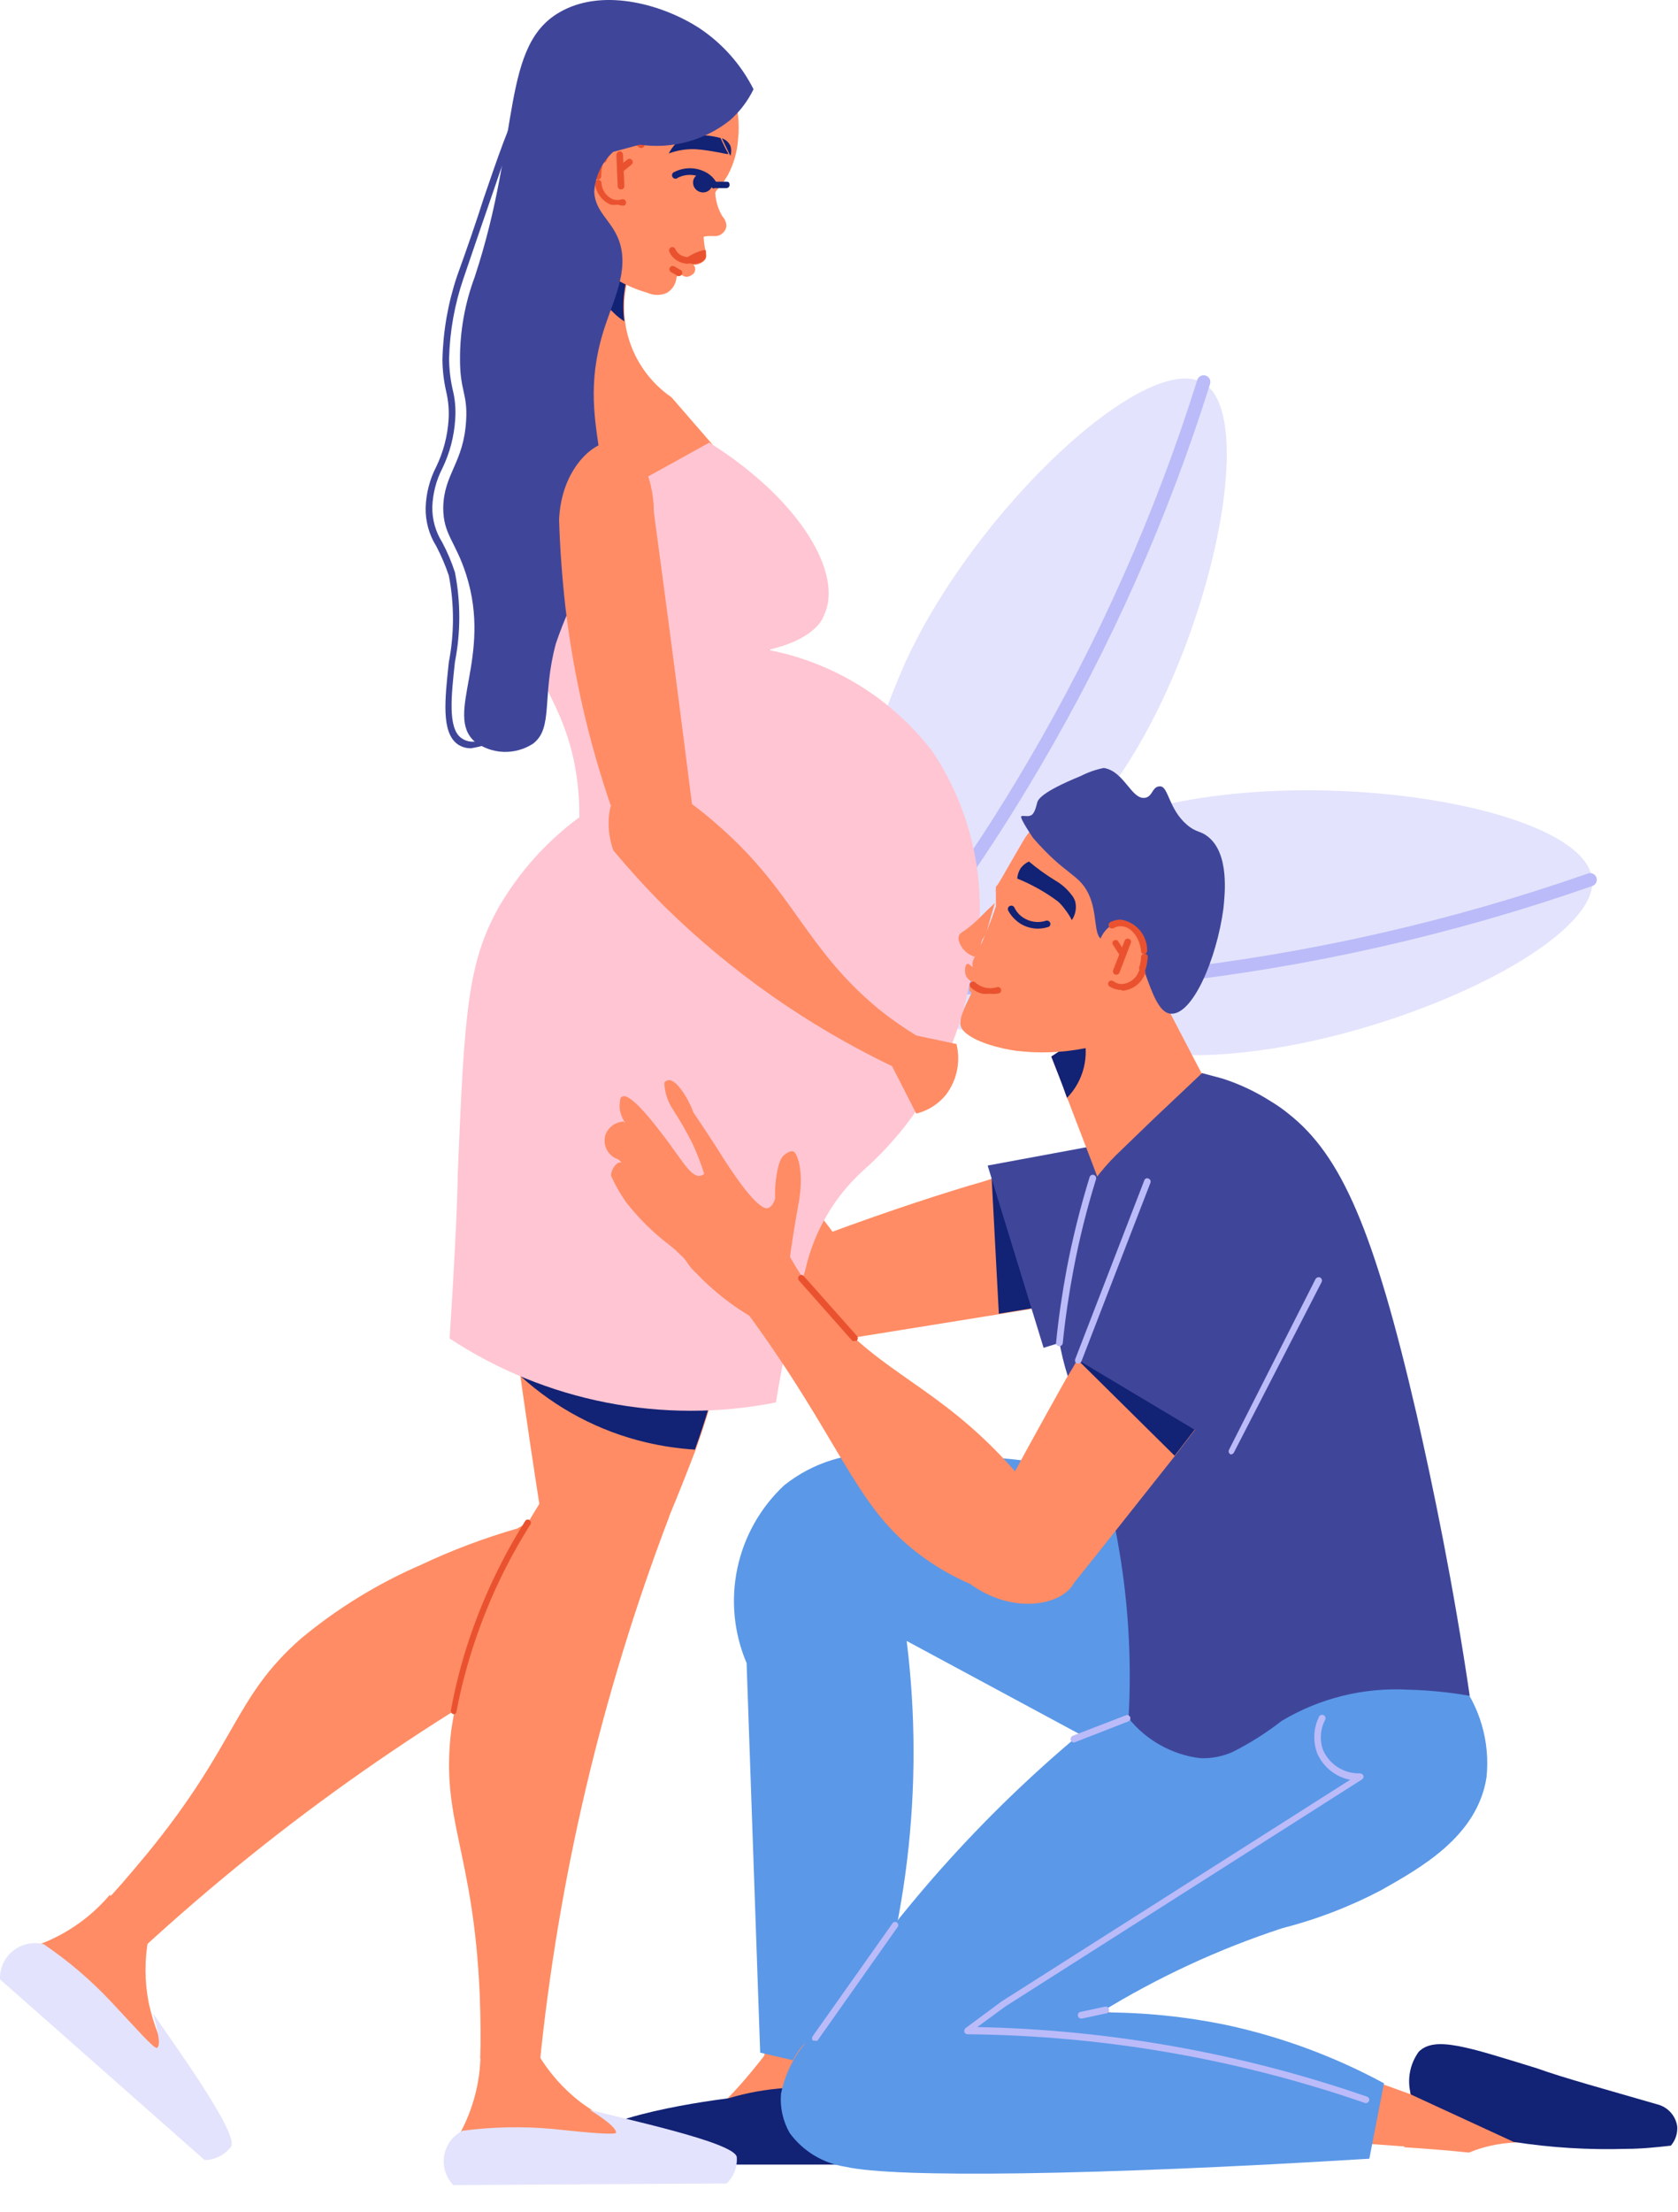 <svg width="63" height="83" viewBox="0 0 63 83" fill="none" xmlns="http://www.w3.org/2000/svg">
<path d="M33.971 24.899C32.732 27.704 31.949 30.688 31.651 33.739C31.651 34.369 31.651 35.099 31.521 36.459C31.351 38.139 31.091 38.839 31.381 39.039C31.671 39.239 32.141 38.889 33.861 37.479C35.291 36.309 36.001 35.719 36.471 35.269C38.338 33.49 40.086 31.59 41.701 29.579C45.321 24.689 47.311 15.659 45.191 14.379C43.071 13.099 36.611 19.099 33.971 24.899Z" fill="#E3E3FD"/>
<path d="M31.381 39.289C31.333 39.289 31.285 39.274 31.245 39.247C31.205 39.22 31.174 39.182 31.154 39.138C31.136 39.093 31.13 39.044 31.138 38.997C31.146 38.949 31.168 38.905 31.201 38.869C33.979 35.676 36.453 32.232 38.591 28.579C41.248 24.063 43.382 19.259 44.951 14.259C44.971 14.196 45.015 14.143 45.074 14.112C45.133 14.081 45.202 14.074 45.266 14.094C45.33 14.114 45.383 14.159 45.414 14.218C45.445 14.277 45.451 14.346 45.431 14.409C43.851 19.445 41.7 24.283 39.021 28.829C36.87 32.501 34.376 35.959 31.571 39.159C31.552 39.195 31.525 39.225 31.492 39.248C31.459 39.27 31.421 39.284 31.381 39.289Z" fill="#BBBBF9"/>
<path d="M43.871 30.169C40.743 30.893 37.747 32.101 34.991 33.749C34.451 34.119 33.861 34.619 32.631 35.349C31.111 36.249 30.361 36.469 30.371 36.849C30.381 37.229 30.971 37.389 33.241 37.949C35.111 38.419 36.051 38.649 36.731 38.769C39.393 39.221 42.083 39.498 44.781 39.599C51.151 39.599 59.991 35.599 59.781 33.019C59.571 30.439 50.401 28.759 43.871 30.169Z" fill="#E3E3FD"/>
<path d="M35.941 37.319C34.071 37.319 32.211 37.239 30.361 37.099C30.295 37.099 30.231 37.073 30.184 37.026C30.137 36.979 30.111 36.916 30.111 36.849C30.111 36.783 30.137 36.719 30.184 36.672C30.231 36.626 30.295 36.599 30.361 36.599C34.778 36.943 39.217 36.876 43.621 36.399C49.074 35.802 54.442 34.587 59.621 32.779C59.653 32.768 59.686 32.764 59.719 32.766C59.752 32.768 59.785 32.777 59.815 32.792C59.845 32.807 59.871 32.828 59.893 32.853C59.914 32.878 59.931 32.907 59.941 32.939C59.96 33.002 59.954 33.069 59.924 33.127C59.894 33.185 59.843 33.229 59.781 33.249C54.564 35.074 49.156 36.298 43.661 36.899C41.097 37.178 38.52 37.318 35.941 37.319Z" fill="#BBBBF9"/>
<path d="M21.871 36.999L20.131 38.929C21.131 40.279 21.901 41.449 22.411 42.269C24.271 45.269 24.891 46.789 26.751 48.179C27.335 48.614 27.966 48.983 28.631 49.279C30.261 50.449 32.051 50.059 32.511 49.279C32.971 48.499 32.511 47.359 31.421 46.449C30.848 45.642 30.206 44.885 29.501 44.189C26.951 41.629 24.961 41.189 22.891 38.549C22.508 38.062 22.167 37.544 21.871 36.999Z" fill="#FF8C64"/>
<path d="M30.141 46.639L31.291 50.319L37.501 49.319L38.721 49.119L40.081 48.889L41.081 48.729L48.151 43.929C48.007 43.723 47.84 43.535 47.651 43.369C46.521 42.369 44.481 42.089 37.751 44.089L37.261 44.229L36.851 44.359L36.431 44.479C34.741 44.989 32.611 45.699 30.141 46.639Z" fill="#FF8C64"/>
<path d="M37.231 44.209L37.501 49.299L38.721 49.099L40.081 48.869L37.231 44.209Z" fill="#122275"/>
<path d="M39.181 50.579L37.081 43.739L45.341 42.209C46.096 42.039 46.888 42.158 47.559 42.544C48.23 42.929 48.733 43.552 48.966 44.29C49.2 45.028 49.148 45.827 48.822 46.529C48.495 47.23 47.916 47.784 47.201 48.079L39.181 50.579Z" fill="#3F469A"/>
<path d="M21.961 81.209H31.901C32.044 80.709 32.023 80.177 31.841 79.689C31.784 79.527 31.706 79.373 31.611 79.229C31.201 78.496 30.948 77.686 30.871 76.849L29.071 76.649C26.791 79.709 25.511 80.319 24.741 80.279C24.201 80.279 23.741 80.539 23.151 80.549C22.801 80.549 22.371 80.549 22.151 80.789C22.048 80.908 21.982 81.054 21.961 81.209Z" fill="#FF8C64"/>
<path d="M28.591 78.209L31.111 78.259C31.916 75.829 32.584 73.355 33.111 70.849C34.491 64.519 33.941 62.709 33.641 61.919C33.256 61.077 32.922 60.212 32.641 59.329C32.228 57.942 31.97 56.513 31.871 55.069L27.871 60.399C28.071 61.449 28.241 62.529 28.391 63.639C29.054 68.469 29.121 73.363 28.591 78.209Z" fill="#FF8C64"/>
<path d="M21.651 81.229H34.251V79.229C32.747 78.547 31.098 78.249 29.451 78.359C28.742 78.408 28.041 78.535 27.361 78.739C26.221 78.889 21.611 79.529 21.531 80.839C21.527 80.979 21.57 81.116 21.651 81.229Z" fill="#122275"/>
<path d="M51.321 61.239C48.491 59.649 45.131 60.239 43.821 62.609C42.511 64.979 43.751 68.129 46.581 69.719C49.411 71.309 52.771 70.719 54.081 68.349C55.391 65.979 54.121 62.819 51.321 61.239Z" fill="#FF8C64"/>
<path d="M34.171 54.839C33.38 54.607 32.546 54.568 31.737 54.724C30.928 54.881 30.168 55.229 29.521 55.739C28.863 56.302 28.367 57.032 28.088 57.852C27.808 58.671 27.754 59.551 27.931 60.399L32.291 60.149L46.551 68.149L52.051 60.439C50.317 59.292 48.479 58.311 46.561 57.509C42.633 55.857 38.431 54.952 34.171 54.839Z" fill="#FF8C64"/>
<path d="M34.041 61.579L42.321 66.039C43.156 65.348 43.837 64.489 44.321 63.519C44.84 62.309 45.096 61.001 45.072 59.684C45.048 58.367 44.744 57.07 44.181 55.879C40.593 54.936 36.891 54.492 33.181 54.559C31.831 54.474 30.498 54.895 29.441 55.739C28.55 56.572 27.936 57.658 27.684 58.852C27.432 60.045 27.553 61.287 28.031 62.409L28.541 77.029L32.071 77.849C34.048 72.668 34.724 67.082 34.041 61.579Z" fill="#5B98E8"/>
<path d="M39.471 39.649C39.671 40.169 39.871 40.649 40.061 41.199C40.151 41.399 40.221 41.609 40.301 41.809C40.741 42.949 41.181 44.109 41.611 45.249L46.741 43.379C45.531 41.079 44.331 38.789 43.141 36.489C42.501 37.209 41.806 37.878 41.061 38.489L40.671 38.789C40.261 39.119 39.861 39.399 39.471 39.649Z" fill="#FF8C64"/>
<path d="M39.471 39.649C39.671 40.169 39.871 40.649 40.061 41.199C40.364 40.888 40.58 40.502 40.687 40.081C40.794 39.66 40.789 39.218 40.671 38.799C40.261 39.119 39.861 39.399 39.471 39.649Z" fill="#122275"/>
<path d="M40.211 51.239C40.457 51.907 40.823 52.523 41.291 53.059C42.111 55.159 42.941 57.269 43.781 59.369C44.621 61.469 45.461 63.619 46.291 65.739C47.001 67.489 47.701 69.249 48.401 70.999L52.881 63.429L53.881 61.689C53.171 58.269 52.471 54.849 51.751 51.429C51.751 50.909 51.751 46.739 49.971 43.849C49.498 43.125 48.949 42.455 48.331 41.849C48.12 41.676 47.896 41.519 47.661 41.379C47.1 41.02 46.495 40.734 45.861 40.529C45.001 41.029 44.161 41.529 43.291 42.009C43.061 42.159 42.821 42.299 42.591 42.429C42.335 42.728 42.098 43.041 41.881 43.369C40.811 44.929 39.031 48.149 40.211 51.239Z" fill="#FF8C64"/>
<path d="M47.391 62.109C44.611 63.769 43.471 66.989 44.841 69.289C46.211 71.589 49.591 72.109 52.381 70.439C55.171 68.769 56.311 65.559 54.931 63.259C53.551 60.959 50.181 60.439 47.391 62.109Z" fill="#FF8C64"/>
<path d="M33.321 73.759C30.851 75.699 29.321 77.759 29.801 78.699C30.281 79.639 33.291 79.579 36.991 78.029L50.991 69.649L47.051 61.029C45.197 61.971 43.43 63.075 41.771 64.329C38.393 66.921 35.528 70.118 33.321 73.759Z" fill="#FF8C64"/>
<path d="M29.481 79.089C29.891 80.709 32.581 81.969 36.151 81.379C37.921 81.079 39.271 81.039 39.411 80.999C41.731 80.429 45.641 79.999 52.721 80.549C53.491 80.599 54.301 80.659 55.151 80.749L54.151 79.039C53.751 78.879 53.361 78.729 52.981 78.599C50.571 77.709 48.481 77.079 46.851 76.599C40.581 74.919 38.751 75.389 37.951 75.649C37.101 76.029 36.221 76.34 35.321 76.579C33.634 76.944 31.893 76.985 30.191 76.699C29.904 77.021 29.692 77.402 29.569 77.815C29.446 78.228 29.416 78.663 29.481 79.089Z" fill="#FF8C64"/>
<path d="M52.721 80.579C53.491 80.629 54.301 80.689 55.151 80.779C55.318 80.71 55.488 80.65 55.661 80.599C57.011 80.219 57.971 80.459 59.861 80.549C60.765 80.584 61.669 80.567 62.571 80.499C62.641 80.454 62.701 80.394 62.746 80.323C62.791 80.252 62.82 80.172 62.831 80.089C62.831 79.739 62.311 79.499 61.991 79.349C61.748 79.223 61.493 79.119 61.231 79.039C60.99 78.976 60.741 78.945 60.491 78.949C59.161 78.949 54.321 76.219 53.201 77.289C53.11 77.384 53.039 77.498 52.994 77.622C52.95 77.746 52.931 77.878 52.941 78.009C52.952 78.216 52.952 78.423 52.941 78.629C52.988 79.287 52.913 79.948 52.721 80.579Z" fill="#FF8C64"/>
<path d="M41.321 75.519C43.463 74.203 45.752 73.142 48.141 72.359C49.433 72.03 50.681 71.55 51.861 70.929C53.321 70.099 55.461 68.929 55.811 66.699C55.952 65.352 55.553 64.003 54.701 62.949L44.301 62.229C40.245 65.007 36.628 68.378 33.571 72.229C32.171 74.009 32.321 74.549 30.841 76.079C30.055 76.707 29.517 77.593 29.321 78.579C29.28 79.091 29.395 79.604 29.651 80.049C30.151 80.728 30.898 81.18 31.731 81.309C33.581 81.739 41.161 81.639 51.411 81.009L51.961 78.179C50.114 77.179 48.134 76.445 46.081 75.999C44.516 75.673 42.92 75.512 41.321 75.519Z" fill="#5B98E8"/>
<path d="M40.591 52.899C41.987 56.593 42.593 60.537 42.371 64.479C43.038 65.311 44.003 65.849 45.061 65.979C45.484 65.996 45.905 65.914 46.291 65.739C46.937 65.413 47.55 65.025 48.121 64.579C49.555 63.722 51.213 63.315 52.881 63.409C53.652 63.428 54.421 63.505 55.181 63.639C54.561 59.439 53.821 55.859 53.181 53.049C51.581 46.149 50.361 43.359 48.381 41.799C48.17 41.626 47.946 41.469 47.711 41.329C47.15 40.97 46.545 40.684 45.911 40.479L45.131 40.269L43.321 41.979L41.911 43.339C40.75 44.485 39.974 45.963 39.691 47.569C39.48 49.395 39.793 51.244 40.591 52.899Z" fill="#3F469A"/>
<path d="M51.251 78.919C46.447 77.257 41.404 76.386 36.321 76.339C36.295 76.337 36.269 76.328 36.248 76.312C36.227 76.296 36.211 76.274 36.201 76.249C36.197 76.224 36.2 76.198 36.209 76.173C36.218 76.149 36.232 76.127 36.251 76.109L37.601 75.109L50.691 66.789C50.419 66.736 50.163 66.617 49.947 66.442C49.731 66.268 49.561 66.044 49.451 65.789C49.371 65.573 49.336 65.343 49.346 65.113C49.356 64.883 49.412 64.657 49.511 64.449C49.516 64.431 49.525 64.413 49.537 64.398C49.549 64.384 49.565 64.372 49.582 64.364C49.599 64.355 49.618 64.351 49.638 64.351C49.657 64.351 49.676 64.356 49.693 64.364C49.711 64.372 49.726 64.384 49.738 64.399C49.75 64.414 49.759 64.432 49.763 64.45C49.768 64.469 49.768 64.488 49.764 64.507C49.761 64.526 49.753 64.544 49.741 64.559C49.654 64.733 49.603 64.924 49.593 65.118C49.582 65.312 49.612 65.507 49.681 65.689C49.801 65.953 49.996 66.174 50.241 66.328C50.487 66.48 50.772 66.558 51.061 66.549C51.089 66.549 51.117 66.558 51.14 66.574C51.163 66.59 51.181 66.613 51.191 66.639C51.197 66.666 51.194 66.694 51.184 66.719C51.173 66.744 51.154 66.765 51.131 66.779L37.741 75.299L36.691 76.069C41.674 76.169 46.611 77.049 51.321 78.679C51.337 78.684 51.352 78.692 51.366 78.702C51.379 78.713 51.389 78.726 51.397 78.741C51.404 78.757 51.409 78.773 51.409 78.79C51.41 78.807 51.407 78.824 51.401 78.839C51.39 78.868 51.368 78.892 51.341 78.907C51.313 78.922 51.282 78.926 51.251 78.919Z" fill="#BBBBF9"/>
<path d="M40.591 75.749C40.562 75.75 40.535 75.74 40.513 75.722C40.49 75.703 40.476 75.677 40.471 75.649C40.467 75.633 40.466 75.616 40.468 75.599C40.471 75.582 40.478 75.566 40.487 75.552C40.497 75.537 40.509 75.525 40.523 75.516C40.538 75.507 40.554 75.501 40.571 75.499L41.461 75.309C41.479 75.302 41.498 75.299 41.517 75.299C41.536 75.3 41.555 75.305 41.572 75.314C41.589 75.324 41.604 75.336 41.615 75.352C41.627 75.367 41.635 75.385 41.639 75.404C41.642 75.423 41.642 75.442 41.637 75.461C41.633 75.479 41.624 75.497 41.612 75.512C41.599 75.527 41.584 75.538 41.567 75.547C41.549 75.555 41.53 75.559 41.511 75.559L40.621 75.749H40.591Z" fill="#BBBBF9"/>
<path d="M30.601 76.579H30.521C30.5 76.554 30.488 76.522 30.488 76.489C30.488 76.456 30.5 76.424 30.521 76.399L33.521 72.159C33.532 72.148 33.545 72.139 33.56 72.133C33.575 72.127 33.59 72.124 33.606 72.124C33.622 72.124 33.638 72.127 33.652 72.133C33.667 72.139 33.68 72.148 33.691 72.159C33.702 72.17 33.711 72.184 33.717 72.198C33.723 72.213 33.726 72.228 33.726 72.244C33.726 72.26 33.723 72.276 33.717 72.29C33.711 72.305 33.702 72.318 33.691 72.329L30.691 76.579C30.662 76.589 30.63 76.589 30.601 76.579Z" fill="#BBBBF9"/>
<path d="M40.321 65.389C40.295 65.389 40.27 65.382 40.249 65.367C40.228 65.353 40.211 65.333 40.201 65.309C40.19 65.277 40.191 65.242 40.204 65.211C40.217 65.18 40.241 65.154 40.271 65.139L42.271 64.369C42.286 64.363 42.302 64.36 42.319 64.36C42.335 64.36 42.351 64.363 42.366 64.37C42.381 64.376 42.395 64.386 42.406 64.398C42.417 64.41 42.425 64.424 42.431 64.439C42.437 64.454 42.441 64.471 42.441 64.487C42.441 64.503 42.437 64.519 42.431 64.534C42.424 64.549 42.414 64.563 42.403 64.574C42.391 64.585 42.376 64.594 42.361 64.599L40.361 65.379L40.321 65.389Z" fill="#BBBBF9"/>
<path d="M56.831 80.379C58.23 80.596 59.646 80.683 61.061 80.639C61.641 80.639 62.201 80.579 62.731 80.519C62.903 80.32 62.989 80.061 62.971 79.799C62.943 79.602 62.857 79.418 62.723 79.27C62.589 79.122 62.414 79.017 62.221 78.969C60.221 78.389 58.681 77.969 57.711 77.619C55.081 76.809 53.881 76.399 53.271 76.989C53.103 77.218 52.989 77.481 52.937 77.76C52.885 78.039 52.896 78.326 52.971 78.599L56.831 80.379Z" fill="#122275"/>
<path d="M36.861 57.579L40.181 59.579C41.491 57.949 42.791 56.299 44.101 54.649L44.871 53.649L45.731 52.569L46.341 51.799C47.008 49.039 47.674 46.273 48.341 43.499C48.098 43.445 47.85 43.418 47.601 43.419C46.071 43.419 44.381 44.599 40.721 50.579L40.451 51.029L40.241 51.389L40.011 51.769C39.161 53.289 38.061 55.249 36.861 57.579Z" fill="#FF8C64"/>
<path d="M40.481 51.049L44.101 54.629L44.871 53.629L45.731 52.549L40.481 51.049Z" fill="#122275"/>
<path d="M46.201 54.459L40.061 50.789L45.161 44.119C45.61 43.493 46.276 43.058 47.03 42.898C47.783 42.737 48.569 42.864 49.234 43.254C49.898 43.643 50.394 44.266 50.623 45.002C50.852 45.737 50.797 46.532 50.471 47.229C49.038 49.636 47.614 52.046 46.201 54.459Z" fill="#3F469A"/>
<path d="M22.131 31.339L20.131 34.179L28.711 39.909C29.08 39.211 29.346 38.464 29.501 37.689C29.701 36.555 29.701 35.394 29.501 34.259C29.331 32.779 29.241 31.259 29.001 29.809C28.681 27.909 28.571 24.869 29.551 19.909L25.211 14.909C24.417 14.364 23.84 13.557 23.581 12.629C23.531 12.452 23.494 12.272 23.471 12.089C23.372 11.35 23.473 10.597 23.761 9.909C23.388 9.909 23.019 9.827 22.681 9.669C22.042 9.348 21.551 8.793 21.311 8.119C20.461 10.514 19.734 12.951 19.131 15.419C18.756 16.602 18.544 17.83 18.501 19.069C18.641 21.669 20.001 22.929 21.081 25.909C21.695 27.658 22.049 29.488 22.131 31.339Z" fill="#FF8C64"/>
<path d="M25.431 22.129C25.464 22.634 25.645 23.119 25.953 23.521C26.261 23.923 26.681 24.224 27.161 24.387C27.64 24.551 28.157 24.568 28.646 24.437C29.135 24.307 29.575 24.034 29.909 23.654C30.243 23.273 30.457 22.802 30.523 22.301C30.59 21.799 30.506 21.288 30.283 20.834C30.059 20.38 29.706 20.002 29.268 19.748C28.83 19.495 28.326 19.377 27.821 19.409C27.485 19.431 27.157 19.518 26.856 19.667C26.554 19.815 26.285 20.022 26.063 20.274C25.841 20.527 25.671 20.821 25.562 21.139C25.454 21.457 25.409 21.794 25.431 22.129Z" fill="#FF8C64"/>
<path d="M17.991 37.579C18.09 38.579 18.477 39.529 19.105 40.314C19.733 41.098 20.576 41.683 21.53 41.998C22.484 42.313 23.51 42.344 24.481 42.087C25.453 41.831 26.329 41.297 27.003 40.552C27.678 39.807 28.122 38.883 28.281 37.89C28.439 36.898 28.307 35.881 27.899 34.962C27.491 34.044 26.825 33.264 25.983 32.717C25.14 32.169 24.156 31.878 23.151 31.879C21.712 31.954 20.362 32.596 19.395 33.664C18.428 34.733 17.923 36.14 17.991 37.579Z" fill="#FF8C64"/>
<path d="M19.911 54.219C20.051 55.129 20.161 55.899 20.251 56.449L25.121 56.909C25.451 56.119 25.781 55.289 26.121 54.399C26.501 53.339 26.851 52.199 27.121 50.999C27.171 50.809 27.231 50.609 27.271 50.409C28.269 46.489 28.747 42.454 28.691 38.409L19.781 41.799C19.314 43.256 19.052 44.77 19.001 46.299C18.971 47.479 19.061 48.449 19.911 54.219Z" fill="#FF8C64"/>
<path d="M18.031 77.249L20.251 77.569C20.956 70.494 22.597 63.543 25.131 56.899C23.587 56.248 21.878 56.09 20.241 56.449C19.553 57.546 18.954 58.696 18.451 59.889C17.709 61.492 17.201 63.193 16.941 64.939C16.531 68.289 17.771 69.419 18.011 74.829C18.051 75.849 18.051 76.699 18.031 77.249Z" fill="#FF8C64"/>
<path d="M23.051 11.749C23.169 11.866 23.3 11.97 23.441 12.059C23.342 11.32 23.442 10.567 23.731 9.879L22.651 9.639L22.581 9.699C22.141 10.159 22.321 11.079 23.051 11.749Z" fill="#122275"/>
<path d="M20.851 8.579C21.413 9.137 22.008 9.661 22.631 10.149C23.135 10.53 23.704 10.815 24.311 10.989C24.426 11.041 24.55 11.068 24.676 11.068C24.802 11.068 24.926 11.041 25.041 10.989C25.144 10.927 25.23 10.841 25.293 10.738C25.356 10.636 25.393 10.519 25.401 10.399C25.431 10.354 25.478 10.321 25.531 10.309C25.631 10.309 25.701 10.419 25.841 10.379C25.981 10.339 26.101 10.249 26.101 10.109C26.104 10.077 26.099 10.045 26.087 10.016C26.075 9.986 26.055 9.96 26.031 9.939C26.111 9.942 26.192 9.927 26.266 9.896C26.34 9.865 26.407 9.818 26.461 9.759C26.487 9.724 26.505 9.683 26.514 9.64C26.523 9.597 26.522 9.552 26.511 9.509C26.479 9.391 26.456 9.271 26.441 9.149C26.345 8.449 26.508 7.737 26.901 7.149C27.007 7.037 27.104 6.917 27.191 6.789L27.321 6.579C27.548 6.16 27.681 5.696 27.711 5.219C27.775 4.622 27.707 4.018 27.511 3.449C27.305 2.695 26.893 2.013 26.321 1.479C25.061 0.299 22.531 -0.331 20.941 0.969C20.296 1.61 19.865 2.434 19.707 3.33C19.55 4.225 19.673 5.147 20.061 5.969C20.341 6.382 20.55 6.838 20.681 7.319C20.796 7.729 20.853 8.153 20.851 8.579Z" fill="#FF8C64"/>
<path d="M26.321 8.919C26.413 8.88 26.511 8.86 26.611 8.859C26.741 8.859 26.781 8.859 26.901 8.859C26.987 8.847 27.068 8.809 27.131 8.749C27.206 8.685 27.256 8.597 27.271 8.499C27.273 8.429 27.261 8.359 27.235 8.294C27.209 8.229 27.17 8.169 27.121 8.119C26.941 7.817 26.847 7.471 26.851 7.119L26.371 7.929C26.321 8.279 26.321 8.579 26.321 8.919Z" fill="#FF8C64"/>
<path d="M26.811 7.079C26.789 7.077 26.767 7.069 26.748 7.057C26.729 7.045 26.713 7.028 26.701 7.009C26.619 6.865 26.497 6.747 26.351 6.669C26.212 6.599 26.057 6.562 25.901 6.562C25.745 6.562 25.591 6.599 25.451 6.669C25.437 6.683 25.419 6.694 25.4 6.7C25.381 6.706 25.361 6.707 25.341 6.704C25.321 6.701 25.302 6.694 25.286 6.682C25.27 6.671 25.256 6.656 25.247 6.638C25.237 6.621 25.232 6.601 25.231 6.581C25.23 6.561 25.234 6.541 25.242 6.523C25.25 6.504 25.262 6.488 25.278 6.476C25.293 6.463 25.311 6.454 25.331 6.449C25.508 6.36 25.703 6.314 25.901 6.314C26.099 6.314 26.294 6.36 26.471 6.449C26.64 6.532 26.782 6.66 26.881 6.819H27.251C27.331 6.819 27.381 6.819 27.391 6.929C27.392 6.946 27.39 6.963 27.385 6.978C27.38 6.994 27.371 7.008 27.36 7.021C27.348 7.033 27.335 7.043 27.319 7.049C27.304 7.056 27.288 7.059 27.271 7.059H26.821L26.811 7.079Z" fill="#122275"/>
<path d="M26.031 6.759C26.019 6.807 26.017 6.856 26.024 6.904C26.031 6.952 26.047 6.999 26.073 7.04C26.098 7.082 26.131 7.119 26.17 7.148C26.209 7.177 26.254 7.198 26.301 7.209C26.347 7.222 26.395 7.225 26.442 7.219C26.489 7.213 26.535 7.198 26.576 7.174C26.618 7.15 26.654 7.119 26.683 7.081C26.712 7.043 26.734 7 26.746 6.954C26.759 6.908 26.762 6.86 26.756 6.813C26.75 6.766 26.734 6.72 26.711 6.679C26.687 6.638 26.655 6.601 26.618 6.572C26.58 6.543 26.537 6.522 26.491 6.509C26.444 6.495 26.395 6.491 26.347 6.496C26.299 6.501 26.252 6.516 26.209 6.539C26.166 6.562 26.129 6.594 26.098 6.631C26.068 6.669 26.045 6.713 26.031 6.759Z" fill="#122275"/>
<path d="M25.821 9.899C25.68 9.895 25.542 9.854 25.421 9.779C25.292 9.702 25.191 9.587 25.131 9.449C25.117 9.421 25.114 9.389 25.123 9.359C25.133 9.329 25.154 9.304 25.181 9.289C25.195 9.281 25.211 9.275 25.228 9.273C25.244 9.271 25.261 9.272 25.277 9.277C25.293 9.282 25.308 9.29 25.321 9.3C25.333 9.311 25.344 9.324 25.351 9.339C25.393 9.434 25.463 9.514 25.551 9.569C25.634 9.616 25.726 9.643 25.821 9.649C25.838 9.649 25.854 9.653 25.869 9.659C25.885 9.666 25.898 9.676 25.91 9.688C25.921 9.7 25.93 9.715 25.935 9.73C25.94 9.746 25.942 9.763 25.941 9.779C25.941 9.811 25.928 9.842 25.906 9.864C25.883 9.887 25.853 9.899 25.821 9.899Z" fill="#EA522F"/>
<path d="M25.931 9.579C25.831 9.633 25.734 9.693 25.641 9.759C25.755 9.845 25.89 9.897 26.031 9.909C26.031 9.909 26.391 9.909 26.501 9.669C26.501 9.589 26.501 9.449 26.501 9.399C26.501 9.349 26.191 9.429 25.931 9.579Z" fill="#EA522F"/>
<path d="M27.101 5.189C27.171 5.212 27.235 5.248 27.29 5.296C27.345 5.345 27.389 5.403 27.421 5.469C27.464 5.592 27.464 5.726 27.421 5.849L27.101 5.189Z" fill="#122275"/>
<path d="M27.051 5.179L27.201 5.499C27.311 5.719 27.351 5.749 27.341 5.779C27.331 5.809 26.731 5.639 26.111 5.599C25.77 5.585 25.43 5.64 25.111 5.759C25.152 5.674 25.202 5.593 25.261 5.519C25.751 4.839 26.871 5.129 27.051 5.179Z" fill="#122275"/>
<path d="M25.521 10.359C25.498 10.368 25.474 10.368 25.451 10.359L25.191 10.209C25.163 10.192 25.143 10.165 25.136 10.133C25.128 10.101 25.134 10.067 25.151 10.039C25.168 10.011 25.196 9.992 25.228 9.984C25.26 9.977 25.293 9.982 25.321 9.999L25.581 10.149C25.592 10.16 25.601 10.174 25.607 10.188C25.613 10.203 25.616 10.219 25.616 10.234C25.616 10.25 25.613 10.266 25.607 10.28C25.601 10.295 25.592 10.308 25.581 10.319C25.566 10.339 25.545 10.353 25.521 10.359Z" fill="#EA522F"/>
<path d="M22.531 6.089C22.408 6.339 22.385 6.626 22.467 6.892C22.549 7.158 22.729 7.382 22.971 7.519C23.421 7.679 23.971 7.309 24.201 6.679C24.323 6.431 24.346 6.146 24.264 5.882C24.182 5.617 24.002 5.395 23.761 5.259C23.321 5.099 22.751 5.469 22.531 6.089Z" fill="#FF8C64"/>
<path d="M23.191 7.679C23.102 7.694 23.011 7.694 22.921 7.679C22.756 7.606 22.614 7.489 22.51 7.341C22.406 7.193 22.344 7.02 22.331 6.839C22.339 6.812 22.355 6.788 22.378 6.771C22.4 6.754 22.428 6.745 22.456 6.745C22.484 6.745 22.512 6.754 22.534 6.771C22.557 6.788 22.573 6.812 22.581 6.839C22.583 6.976 22.625 7.109 22.702 7.223C22.778 7.336 22.885 7.425 23.011 7.479C23.122 7.515 23.24 7.515 23.351 7.479C23.367 7.475 23.383 7.474 23.4 7.476C23.416 7.478 23.431 7.483 23.445 7.492C23.46 7.5 23.472 7.511 23.481 7.525C23.491 7.538 23.498 7.553 23.501 7.569C23.506 7.585 23.507 7.602 23.505 7.618C23.502 7.634 23.497 7.65 23.488 7.664C23.48 7.678 23.469 7.69 23.456 7.7C23.442 7.709 23.427 7.716 23.411 7.719C23.336 7.716 23.262 7.702 23.191 7.679Z" fill="#EA522F"/>
<path d="M22.441 6.739C22.421 6.74 22.401 6.737 22.384 6.728C22.366 6.72 22.35 6.707 22.338 6.691C22.326 6.676 22.319 6.657 22.316 6.638C22.312 6.618 22.314 6.598 22.321 6.579C22.321 6.424 22.341 6.269 22.381 6.119C22.392 6.088 22.415 6.062 22.445 6.047C22.475 6.032 22.509 6.03 22.541 6.039C22.557 6.042 22.572 6.049 22.585 6.059C22.598 6.069 22.609 6.081 22.616 6.095C22.624 6.11 22.628 6.126 22.629 6.142C22.63 6.158 22.627 6.174 22.621 6.189C22.59 6.317 22.573 6.448 22.571 6.579C22.576 6.599 22.576 6.619 22.571 6.638C22.567 6.658 22.558 6.676 22.546 6.691C22.533 6.707 22.517 6.719 22.499 6.727C22.481 6.736 22.461 6.74 22.441 6.739Z" fill="#EA522F"/>
<path d="M22.581 6.099C22.551 6.084 22.528 6.058 22.517 6.026C22.506 5.995 22.507 5.96 22.521 5.929C22.609 5.657 22.794 5.426 23.042 5.283C23.289 5.139 23.581 5.091 23.861 5.149C23.974 5.193 24.077 5.261 24.161 5.349C24.174 5.36 24.184 5.373 24.191 5.387C24.198 5.402 24.201 5.418 24.201 5.434C24.201 5.451 24.198 5.467 24.191 5.481C24.184 5.496 24.174 5.509 24.161 5.519C24.137 5.543 24.105 5.555 24.071 5.555C24.038 5.555 24.005 5.543 23.981 5.519C23.921 5.461 23.85 5.417 23.771 5.389C23.411 5.259 22.961 5.549 22.771 6.029C22.764 6.047 22.753 6.062 22.739 6.075C22.725 6.088 22.709 6.098 22.691 6.105C22.673 6.111 22.654 6.114 22.635 6.113C22.616 6.112 22.598 6.108 22.581 6.099Z" fill="#EA522F"/>
<path d="M23.321 7.109C23.305 7.111 23.288 7.109 23.272 7.103C23.256 7.098 23.242 7.089 23.23 7.078C23.217 7.067 23.208 7.053 23.201 7.038C23.194 7.022 23.191 7.006 23.191 6.989L23.141 5.809C23.143 5.777 23.156 5.747 23.178 5.723C23.2 5.699 23.229 5.684 23.261 5.679C23.294 5.679 23.326 5.691 23.35 5.714C23.374 5.736 23.389 5.767 23.391 5.799L23.441 6.979C23.442 6.996 23.44 7.013 23.435 7.028C23.43 7.044 23.421 7.058 23.41 7.071C23.398 7.083 23.385 7.093 23.369 7.099C23.354 7.106 23.338 7.109 23.321 7.109Z" fill="#EA522F"/>
<path d="M23.321 6.429C23.307 6.436 23.292 6.439 23.276 6.439C23.261 6.439 23.245 6.436 23.231 6.429C23.218 6.418 23.208 6.404 23.201 6.389C23.194 6.373 23.19 6.356 23.19 6.339C23.19 6.322 23.194 6.305 23.201 6.29C23.208 6.274 23.218 6.261 23.231 6.249L23.541 5.999C23.552 5.987 23.566 5.976 23.582 5.969C23.597 5.962 23.614 5.959 23.631 5.959C23.648 5.959 23.665 5.962 23.68 5.969C23.696 5.976 23.71 5.987 23.721 5.999C23.732 6.01 23.741 6.024 23.747 6.038C23.753 6.053 23.756 6.068 23.756 6.084C23.756 6.1 23.753 6.116 23.747 6.13C23.741 6.145 23.732 6.158 23.721 6.169L23.401 6.429C23.375 6.439 23.347 6.439 23.321 6.429Z" fill="#EA522F"/>
<path d="M22.571 33.159C22.651 36.619 24.751 41.379 28.711 41.779C32.361 42.159 35.601 38.659 36.301 35.339C37.431 29.909 31.951 23.819 27.831 24.509C24.701 25.029 22.481 29.419 22.571 33.159Z" fill="#FF8C64"/>
<path d="M19.541 51.639C20.877 52.857 22.502 53.714 24.261 54.129C24.863 54.27 25.475 54.36 26.091 54.399C26.471 53.339 26.821 52.199 27.091 50.999L19.541 51.639Z" fill="#122275"/>
<path d="M16.881 50.229C20.492 52.605 24.891 53.467 29.131 52.629C29.404 50.943 29.775 49.273 30.241 47.629C30.567 46.21 31.317 44.923 32.391 43.939C34.466 42.116 35.873 39.653 36.391 36.939C36.804 35.473 36.895 33.935 36.659 32.43C36.422 30.925 35.864 29.488 35.021 28.219C33.503 26.225 31.303 24.861 28.841 24.389C30.381 24.039 30.841 23.389 30.941 23.079C31.661 21.579 30.111 18.799 26.631 16.609L18.811 20.939C18.811 21.189 18.901 21.599 19.011 22.089C19.651 24.939 20.951 25.939 21.521 28.429C21.683 29.165 21.76 29.916 21.751 30.669C20.536 31.564 19.515 32.697 18.751 33.999C17.551 36.109 17.441 37.999 17.191 43.909C17.171 45.249 17.061 47.449 16.881 50.229Z" fill="#FFC5D2"/>
<path d="M17.821 10.399C17.451 11.391 17.265 12.441 17.271 13.499C17.271 14.669 17.561 14.779 17.501 15.769C17.411 17.379 16.661 17.769 16.641 19.059C16.641 20.059 17.101 20.309 17.501 21.559C18.501 24.679 16.671 26.809 17.821 27.829C18.134 28.066 18.512 28.2 18.903 28.215C19.295 28.229 19.682 28.122 20.011 27.909C20.791 27.319 20.331 26.139 20.871 24.149C21.175 23.25 21.567 22.382 22.041 21.559C23.701 17.729 21.361 16.129 22.761 12.109C23.101 11.109 23.691 9.919 23.151 8.819C22.861 8.219 22.341 7.889 22.311 7.199C22.341 6.625 22.596 6.086 23.021 5.699L24.021 5.429C24.619 5.516 25.228 5.479 25.811 5.321C26.394 5.162 26.939 4.886 27.411 4.509C27.778 4.185 28.077 3.79 28.291 3.349C27.829 2.434 27.141 1.653 26.291 1.079C24.941 0.189 22.731 -0.451 21.121 0.399C18.761 1.629 19.581 5.069 17.821 10.399Z" fill="#3F469A"/>
<path d="M17.691 28.079C17.509 28.085 17.331 28.032 17.181 27.929C16.561 27.479 16.701 26.259 16.851 24.849C17.058 23.776 17.058 22.673 16.851 21.599C16.723 21.221 16.566 20.853 16.381 20.499C16.109 20.065 15.97 19.561 15.981 19.049C15.998 18.512 16.134 17.986 16.381 17.509C16.645 16.961 16.801 16.367 16.841 15.759C16.865 15.4 16.834 15.039 16.751 14.689C16.662 14.299 16.615 13.9 16.611 13.499C16.635 12.431 16.82 11.372 17.161 10.359C17.561 9.249 17.891 8.289 18.161 7.439C19.241 4.289 19.731 2.849 21.411 1.699C21.804 1.435 22.223 1.211 22.661 1.029L22.761 1.259C22.334 1.428 21.927 1.646 21.551 1.909C19.941 3.009 19.461 4.419 18.401 7.529C18.111 8.369 17.781 9.329 17.401 10.449C17.069 11.416 16.887 12.428 16.861 13.449C16.863 13.836 16.906 14.222 16.991 14.599C17.085 14.968 17.118 15.35 17.091 15.729C17.052 16.368 16.889 16.993 16.611 17.569C16.379 18.019 16.25 18.514 16.231 19.019C16.223 19.489 16.351 19.951 16.601 20.349C16.795 20.711 16.955 21.089 17.081 21.479C17.298 22.589 17.298 23.73 17.081 24.839C16.941 26.119 16.811 27.319 17.311 27.689C17.811 28.059 18.501 27.689 19.681 26.909L19.811 27.119C19.2 27.619 18.469 27.95 17.691 28.079Z" fill="#3F469A"/>
<path d="M17.411 81.829H26.861C26.954 81.788 27.038 81.727 27.107 81.651C27.176 81.576 27.228 81.486 27.261 81.389C27.29 81.237 27.265 81.08 27.193 80.944C27.12 80.808 27.003 80.7 26.861 80.639C26.102 80.561 25.353 80.414 24.621 80.199C23.608 79.956 22.652 79.514 21.811 78.899C21.158 78.4 20.608 77.778 20.191 77.069L18.041 76.849C18.07 77.995 17.79 79.128 17.231 80.129C17.101 80.339 16.721 80.889 16.911 81.359C17.017 81.57 17.194 81.737 17.411 81.829Z" fill="#FF8C64"/>
<path d="M17.031 81.999L27.281 81.939C27.414 81.811 27.518 81.655 27.583 81.482C27.649 81.309 27.676 81.124 27.661 80.939C27.541 80.379 23.341 79.499 22.131 79.169C22.991 79.699 23.131 79.929 23.131 80.029C23.131 80.129 22.021 80.029 20.721 79.889C19.605 79.79 18.482 79.814 17.371 79.959C17.187 80.05 17.027 80.184 16.906 80.35C16.785 80.516 16.705 80.708 16.673 80.911C16.642 81.114 16.66 81.322 16.726 81.516C16.791 81.711 16.903 81.887 17.051 82.029L17.031 81.999Z" fill="#E3E3FD"/>
<path d="M3.901 71.409L5.351 73.119C10.586 68.309 16.437 64.217 22.751 60.949L20.421 56.799L19.421 57.359C18.176 57.718 16.962 58.176 15.791 58.729C14.171 59.432 12.659 60.361 11.301 61.489C8.761 63.719 8.941 65.389 5.511 69.579C4.851 70.369 4.321 70.999 3.901 71.409Z" fill="#FF8C64"/>
<path d="M0.401 74.399L7.401 80.699C7.498 80.732 7.601 80.743 7.703 80.733C7.804 80.722 7.903 80.691 7.991 80.639C8.114 80.545 8.202 80.411 8.24 80.261C8.278 80.11 8.265 79.951 8.201 79.809C7.682 79.253 7.22 78.647 6.821 77.999C6.225 77.139 5.804 76.171 5.581 75.149C5.424 74.34 5.424 73.508 5.581 72.699L4.121 71.109C3.379 71.984 2.415 72.644 1.331 73.019C1.091 73.089 0.441 73.249 0.271 73.719C0.223 73.954 0.27 74.199 0.401 74.399Z" fill="#FF8C64"/>
<path d="M0.001 74.279L7.681 81.059C7.876 81.057 8.067 81.009 8.24 80.921C8.414 80.832 8.565 80.705 8.681 80.549C8.961 80.039 6.421 76.549 5.741 75.549C6.031 76.549 5.991 76.799 5.891 76.849C5.791 76.899 5.081 76.089 4.191 75.139C3.425 74.32 2.57 73.588 1.641 72.959C1.437 72.908 1.224 72.905 1.019 72.952C0.813 72.999 0.622 73.094 0.461 73.229C0.31 73.358 0.19 73.519 0.11 73.701C0.03 73.883 -0.007 74.081 0.001 74.279Z" fill="#E3E3FD"/>
<path d="M17.051 64.329C16.961 64.329 16.911 64.249 16.931 64.179C17.096 63.27 17.327 62.375 17.621 61.499C18.146 59.941 18.854 58.45 19.731 57.059C19.742 57.048 19.755 57.039 19.77 57.033C19.785 57.027 19.8 57.024 19.816 57.024C19.832 57.024 19.848 57.027 19.862 57.033C19.877 57.039 19.89 57.048 19.901 57.059C19.912 57.07 19.921 57.084 19.927 57.098C19.933 57.113 19.936 57.129 19.936 57.144C19.936 57.16 19.933 57.176 19.927 57.19C19.921 57.205 19.912 57.218 19.901 57.229C19.034 58.604 18.336 60.078 17.821 61.619C17.53 62.486 17.3 63.371 17.131 64.269C17.123 64.284 17.111 64.298 17.098 64.308C17.084 64.318 17.068 64.326 17.051 64.329Z" fill="#EA522F"/>
<path d="M38.121 39.429C39.875 39.649 41.652 39.298 43.191 38.429C43.824 38.087 44.366 37.6 44.773 37.007C45.18 36.414 45.44 35.733 45.531 35.019C45.58 34.38 45.484 33.737 45.251 33.14C45.017 32.542 44.651 32.006 44.181 31.569C42.511 29.999 39.791 30.119 38.831 31.029C38.69 31.163 38.565 31.315 38.461 31.479C37.741 32.699 37.461 33.249 37.391 33.269C37.389 33.303 37.389 33.336 37.391 33.369C37.381 33.398 37.381 33.43 37.391 33.459C37.391 33.649 37.391 33.839 37.391 34.019C37.192 34.609 36.958 35.187 36.691 35.749C36.561 35.969 36.501 36.079 36.511 36.199C36.521 36.319 36.511 36.279 36.511 36.289C36.511 36.299 36.391 36.159 36.321 36.169C36.251 36.179 36.191 36.409 36.261 36.599C36.294 36.678 36.348 36.746 36.417 36.797C36.485 36.848 36.566 36.88 36.651 36.889C36.697 36.895 36.745 36.895 36.791 36.889C36.791 36.889 36.441 36.889 36.401 37.019C36.388 37.065 36.388 37.114 36.401 37.159C36.401 37.219 36.471 37.229 36.481 37.249C36.491 37.269 36.061 38.019 36.061 38.339C35.961 38.839 37.051 39.269 38.121 39.429Z" fill="#FF8C64"/>
<path d="M36.001 35.119C35.941 35.309 36.091 35.509 36.141 35.589C36.253 35.735 36.407 35.843 36.581 35.899C36.634 35.887 36.683 35.863 36.726 35.831C36.769 35.798 36.805 35.757 36.831 35.709C36.881 35.619 36.831 35.539 36.831 35.409C36.861 35.285 36.923 35.172 37.011 35.079C37.121 34.679 37.231 34.289 37.351 33.889C37.141 34.079 36.981 34.239 36.871 34.349C36.721 34.506 36.561 34.653 36.391 34.789C36.161 34.979 36.051 34.989 36.001 35.119Z" fill="#FF8C64"/>
<path d="M38.971 34.849C38.73 34.849 38.494 34.78 38.291 34.649C38.108 34.527 37.957 34.363 37.851 34.169C37.837 34.139 37.836 34.104 37.847 34.072C37.858 34.041 37.881 34.014 37.911 33.999C37.94 33.985 37.974 33.982 38.006 33.991C38.037 34 38.064 34.021 38.081 34.049C38.155 34.209 38.273 34.344 38.421 34.439C38.547 34.521 38.69 34.573 38.839 34.592C38.987 34.611 39.139 34.597 39.281 34.549C39.313 34.543 39.346 34.549 39.373 34.565C39.401 34.582 39.422 34.608 39.431 34.639C39.436 34.654 39.437 34.67 39.436 34.686C39.434 34.702 39.43 34.717 39.422 34.731C39.415 34.745 39.405 34.757 39.392 34.767C39.38 34.777 39.366 34.785 39.351 34.789C39.228 34.827 39.1 34.847 38.971 34.849Z" fill="#122275"/>
<path d="M39.971 34.109C39.898 34.007 39.815 33.913 39.721 33.829C39.25 33.478 38.736 33.189 38.191 32.969C38.202 32.831 38.247 32.697 38.321 32.579C38.403 32.472 38.509 32.386 38.631 32.329C38.945 32.595 39.28 32.835 39.631 33.049C39.86 33.182 40.061 33.359 40.221 33.569C40.289 33.648 40.341 33.74 40.371 33.839C40.398 33.957 40.4 34.079 40.378 34.198C40.355 34.316 40.309 34.429 40.241 34.529C40.171 34.389 40.091 34.259 39.971 34.109Z" fill="#122275"/>
<path d="M37.141 37.289C37.052 37.303 36.961 37.303 36.871 37.289C36.71 37.246 36.562 37.164 36.441 37.049C36.418 37.025 36.405 36.993 36.405 36.959C36.405 36.926 36.418 36.894 36.441 36.869C36.466 36.848 36.498 36.837 36.531 36.837C36.564 36.837 36.596 36.848 36.621 36.869C36.712 36.954 36.822 37.016 36.941 37.049C37.098 37.096 37.264 37.096 37.421 37.049C37.436 37.043 37.452 37.04 37.469 37.04C37.485 37.04 37.501 37.043 37.516 37.05C37.531 37.056 37.545 37.066 37.556 37.078C37.567 37.09 37.575 37.104 37.581 37.119C37.587 37.135 37.59 37.152 37.589 37.169C37.589 37.186 37.584 37.202 37.577 37.217C37.569 37.232 37.559 37.246 37.546 37.256C37.532 37.267 37.517 37.275 37.501 37.279C37.383 37.303 37.261 37.307 37.141 37.289Z" fill="#EA522F"/>
<path d="M38.741 30.579C38.591 30.679 38.401 30.579 38.341 30.639C38.281 30.699 38.781 31.439 38.781 31.439C40.001 32.849 40.491 32.779 40.861 33.529C41.231 34.279 41.031 35.159 41.411 35.269C41.641 35.339 41.771 35.049 42.041 35.039C42.881 35.039 43.091 37.939 43.931 38.039C44.771 38.139 45.681 35.969 45.931 34.109C45.991 33.539 46.161 32.019 45.341 31.389C45.061 31.169 44.911 31.249 44.561 30.949C43.871 30.349 43.871 29.519 43.561 29.509C43.251 29.499 43.291 29.889 42.991 29.939C42.481 30.019 42.211 28.939 41.441 28.819C41.142 28.879 40.852 28.98 40.581 29.119C39.091 29.729 38.971 30.009 38.941 30.119C38.911 30.229 38.861 30.479 38.741 30.579Z" fill="#3F469A"/>
<path d="M42.971 35.819C42.971 36.479 42.591 37.019 42.101 37.019C41.611 37.019 41.211 36.499 41.201 35.839C41.191 35.179 41.581 34.639 42.071 34.629C42.561 34.619 42.961 35.159 42.971 35.819Z" fill="#FF8C64"/>
<path d="M42.091 37.149C41.931 37.148 41.774 37.099 41.641 37.009C41.618 36.985 41.605 36.953 41.605 36.919C41.605 36.886 41.618 36.853 41.641 36.829C41.665 36.809 41.695 36.798 41.726 36.798C41.757 36.798 41.787 36.809 41.811 36.829C41.905 36.895 42.017 36.93 42.131 36.929C42.268 36.917 42.399 36.867 42.509 36.784C42.619 36.701 42.703 36.588 42.751 36.459C42.756 36.441 42.765 36.423 42.777 36.408C42.789 36.394 42.804 36.382 42.822 36.374C42.839 36.365 42.858 36.361 42.878 36.361C42.897 36.361 42.916 36.366 42.933 36.374C42.95 36.382 42.966 36.394 42.978 36.409C42.99 36.424 42.999 36.442 43.003 36.46C43.008 36.479 43.008 36.498 43.004 36.517C43.001 36.536 42.993 36.554 42.981 36.569C42.91 36.738 42.794 36.884 42.646 36.992C42.498 37.099 42.324 37.164 42.141 37.179L42.091 37.149Z" fill="#EA522F"/>
<path d="M42.891 36.459C42.781 36.459 42.751 36.359 42.771 36.299C42.814 36.173 42.837 36.042 42.841 35.909C42.844 35.877 42.858 35.846 42.883 35.824C42.907 35.801 42.938 35.789 42.971 35.789C42.988 35.789 43.004 35.793 43.019 35.799C43.035 35.806 43.048 35.816 43.06 35.828C43.071 35.84 43.08 35.855 43.085 35.87C43.09 35.886 43.092 35.903 43.091 35.919C43.08 36.075 43.053 36.229 43.011 36.379C43.001 36.403 42.984 36.423 42.963 36.438C42.942 36.452 42.917 36.459 42.891 36.459Z" fill="#EA522F"/>
<path d="M42.961 35.809C42.931 35.809 42.902 35.798 42.88 35.778C42.857 35.757 42.844 35.729 42.841 35.699C42.791 35.169 42.451 34.759 42.081 34.759C41.994 34.759 41.908 34.779 41.831 34.819C41.816 34.831 41.798 34.839 41.779 34.843C41.76 34.846 41.741 34.846 41.722 34.842C41.703 34.837 41.686 34.828 41.671 34.816C41.656 34.804 41.644 34.789 41.636 34.771C41.627 34.754 41.623 34.735 41.623 34.716C41.623 34.697 41.627 34.678 41.635 34.66C41.644 34.643 41.655 34.627 41.67 34.615C41.685 34.603 41.702 34.594 41.721 34.589C41.831 34.538 41.95 34.511 42.071 34.509C42.349 34.55 42.604 34.69 42.787 34.903C42.971 35.116 43.072 35.388 43.071 35.669C43.071 35.703 43.059 35.736 43.037 35.762C43.015 35.788 42.985 35.804 42.951 35.809H42.961Z" fill="#EA522F"/>
<path d="M41.911 36.579C41.801 36.579 41.771 36.469 41.791 36.409L42.221 35.309C42.232 35.278 42.255 35.252 42.285 35.237C42.315 35.222 42.349 35.22 42.381 35.229C42.398 35.235 42.413 35.243 42.426 35.255C42.439 35.267 42.449 35.282 42.456 35.298C42.462 35.314 42.465 35.332 42.465 35.349C42.464 35.367 42.459 35.384 42.451 35.399L42.031 36.499C42.021 36.523 42.005 36.543 41.983 36.557C41.962 36.572 41.937 36.579 41.911 36.579Z" fill="#EA522F"/>
<path d="M42.121 35.879C42.1 35.88 42.08 35.874 42.062 35.864C42.045 35.853 42.03 35.838 42.021 35.819L41.801 35.479C41.79 35.468 41.781 35.455 41.775 35.44C41.769 35.426 41.766 35.41 41.766 35.394C41.766 35.379 41.769 35.363 41.775 35.348C41.781 35.334 41.79 35.32 41.801 35.309C41.812 35.298 41.825 35.289 41.84 35.283C41.855 35.277 41.87 35.274 41.886 35.274C41.902 35.274 41.917 35.277 41.932 35.283C41.947 35.289 41.96 35.298 41.971 35.309L42.191 35.649C42.211 35.673 42.223 35.703 42.223 35.734C42.223 35.766 42.211 35.796 42.191 35.819L42.121 35.879Z" fill="#EA522F"/>
<path d="M29.661 47.169C29.081 47.809 28.501 48.449 27.931 49.099C28.931 50.449 29.691 51.619 30.201 52.439C32.061 55.439 32.691 56.959 34.541 58.349C35.122 58.786 35.754 59.151 36.421 59.439C38.051 60.619 39.851 60.229 40.301 59.439C40.751 58.649 40.301 57.519 39.211 56.609C38.638 55.804 37.999 55.048 37.301 54.349C34.741 51.789 32.751 51.349 30.681 48.709C30.306 48.22 29.965 47.706 29.661 47.169Z" fill="#FF8C64"/>
<path d="M29.801 43.219C29.691 43.159 29.541 43.269 29.461 43.329C29.381 43.389 29.251 43.509 29.161 44.069C29.11 44.37 29.09 44.675 29.101 44.979C29.021 45.249 28.901 45.319 28.811 45.339C28.721 45.359 28.311 45.339 26.921 43.089C26.921 43.089 26.471 42.389 26.021 41.729C26.021 41.629 25.471 40.459 25.081 40.539C25.053 40.544 25.026 40.554 25.002 40.57C24.978 40.585 24.957 40.605 24.941 40.629C24.953 40.986 25.064 41.332 25.261 41.629C25.532 42.045 25.779 42.475 26.001 42.919C26.171 43.286 26.318 43.664 26.441 44.049C26.389 44.097 26.322 44.125 26.251 44.129C25.881 44.129 25.541 43.409 24.731 42.389C24.391 41.949 23.641 41.019 23.371 41.149C23.281 41.149 23.271 41.339 23.271 41.409C23.191 42.029 23.791 42.519 24.271 43.069C24.791 43.617 25.254 44.217 25.651 44.859C25.353 44.258 24.98 43.697 24.541 43.189C24.201 42.787 23.822 42.419 23.411 42.089C23.256 42.096 23.106 42.151 22.983 42.246C22.859 42.341 22.768 42.471 22.721 42.619C22.674 42.803 22.7 42.999 22.793 43.164C22.886 43.33 23.039 43.453 23.221 43.509L25.331 45.609C25.345 45.526 25.345 45.442 25.331 45.359C25.289 45.252 25.224 45.154 25.141 45.073C25.059 44.992 24.96 44.929 24.851 44.889C24.622 44.489 24.304 44.147 23.921 43.889C23.661 43.719 23.401 43.549 23.191 43.649C23.116 43.703 23.054 43.773 23.011 43.855C22.968 43.937 22.944 44.027 22.941 44.119C23.097 44.471 23.288 44.806 23.511 45.119C23.979 45.721 24.524 46.259 25.131 46.719L25.361 46.909L25.461 47.009L25.671 47.209C25.781 47.339 25.801 47.389 25.901 47.519C26.001 47.649 26.001 47.639 26.171 47.809C26.934 48.602 27.827 49.258 28.811 49.749C29.451 50.029 29.671 49.999 29.811 49.929C29.964 49.83 30.093 49.698 30.188 49.542C30.284 49.386 30.343 49.211 30.361 49.029C30.101 48.719 29.831 48.419 29.571 48.129C29.571 47.419 29.961 45.279 29.961 45.279C30.221 43.969 29.931 43.299 29.801 43.219Z" fill="#FF8C64"/>
<path d="M32.091 50.319C32.077 50.326 32.062 50.329 32.046 50.329C32.031 50.329 32.015 50.326 32.001 50.319L30.001 48.059C29.978 48.035 29.965 48.003 29.965 47.969C29.965 47.936 29.978 47.904 30.001 47.879C30.012 47.868 30.025 47.859 30.04 47.853C30.055 47.847 30.07 47.844 30.086 47.844C30.102 47.844 30.117 47.847 30.132 47.853C30.147 47.859 30.16 47.868 30.171 47.879L32.171 50.129C32.192 50.154 32.204 50.186 32.204 50.219C32.204 50.252 32.192 50.284 32.171 50.309C32.147 50.323 32.118 50.326 32.091 50.319Z" fill="#EA522F"/>
<path d="M26.031 30.579L22.931 30.229C22.104 27.823 21.534 25.336 21.231 22.809C21.101 21.649 21.021 20.539 20.991 19.499C21.071 17.609 22.291 16.499 23.091 16.569C23.891 16.639 24.541 17.769 24.551 19.239C25.064 23.033 25.558 26.813 26.031 30.579Z" fill="#FF8C64"/>
<path d="M34.401 38.859L35.911 39.179C35.991 39.507 35.997 39.849 35.928 40.18C35.859 40.51 35.716 40.821 35.511 41.089C35.227 41.437 34.837 41.682 34.401 41.789C34.101 41.189 33.791 40.599 33.491 40.009C30.33 38.493 27.441 36.466 24.941 34.009C24.241 33.309 23.611 32.609 23.031 31.919C22.915 31.599 22.854 31.26 22.851 30.919C22.848 30.69 22.874 30.461 22.931 30.239L25.241 29.659C25.858 30.061 26.443 30.509 26.991 30.999C29.821 33.469 30.221 35.579 32.991 37.869C33.44 38.228 33.911 38.559 34.401 38.859Z" fill="#FF8C64"/>
<path d="M40.481 51.169C40.371 51.169 40.341 51.069 40.371 50.999L42.961 44.299C42.965 44.283 42.973 44.268 42.984 44.255C42.995 44.242 43.008 44.232 43.024 44.225C43.039 44.218 43.056 44.215 43.073 44.216C43.09 44.217 43.106 44.221 43.121 44.229C43.136 44.235 43.151 44.243 43.163 44.255C43.175 44.266 43.184 44.279 43.191 44.294C43.197 44.309 43.201 44.325 43.201 44.342C43.201 44.358 43.197 44.374 43.191 44.389L40.601 51.089C40.591 51.113 40.575 51.133 40.553 51.147C40.532 51.162 40.507 51.169 40.481 51.169Z" fill="#BBBBF9"/>
<path d="M39.781 50.519C39.691 50.519 39.641 50.449 39.651 50.379C39.741 49.459 39.881 48.519 40.051 47.609C40.274 46.448 40.561 45.299 40.911 44.169C40.916 44.154 40.923 44.14 40.933 44.128C40.943 44.116 40.956 44.106 40.969 44.098C40.983 44.091 40.999 44.086 41.014 44.085C41.03 44.083 41.046 44.085 41.061 44.089C41.094 44.099 41.122 44.121 41.139 44.151C41.156 44.181 41.16 44.216 41.151 44.249C40.802 45.369 40.518 46.507 40.301 47.659C40.131 48.559 39.991 49.489 39.901 50.409C39.897 50.438 39.882 50.465 39.86 50.485C39.839 50.505 39.811 50.517 39.781 50.519Z" fill="#BBBBF9"/>
<path d="M46.201 54.579C46.171 54.564 46.148 54.538 46.137 54.506C46.126 54.475 46.127 54.44 46.141 54.409L49.391 47.999C49.408 47.971 49.434 47.949 49.465 47.938C49.496 47.927 49.53 47.928 49.561 47.939C49.591 47.954 49.614 47.98 49.625 48.012C49.636 48.044 49.635 48.079 49.621 48.109L46.321 54.519C46.308 54.538 46.29 54.554 46.269 54.565C46.248 54.575 46.224 54.58 46.201 54.579Z" fill="#BBBBF9"/>
</svg>

